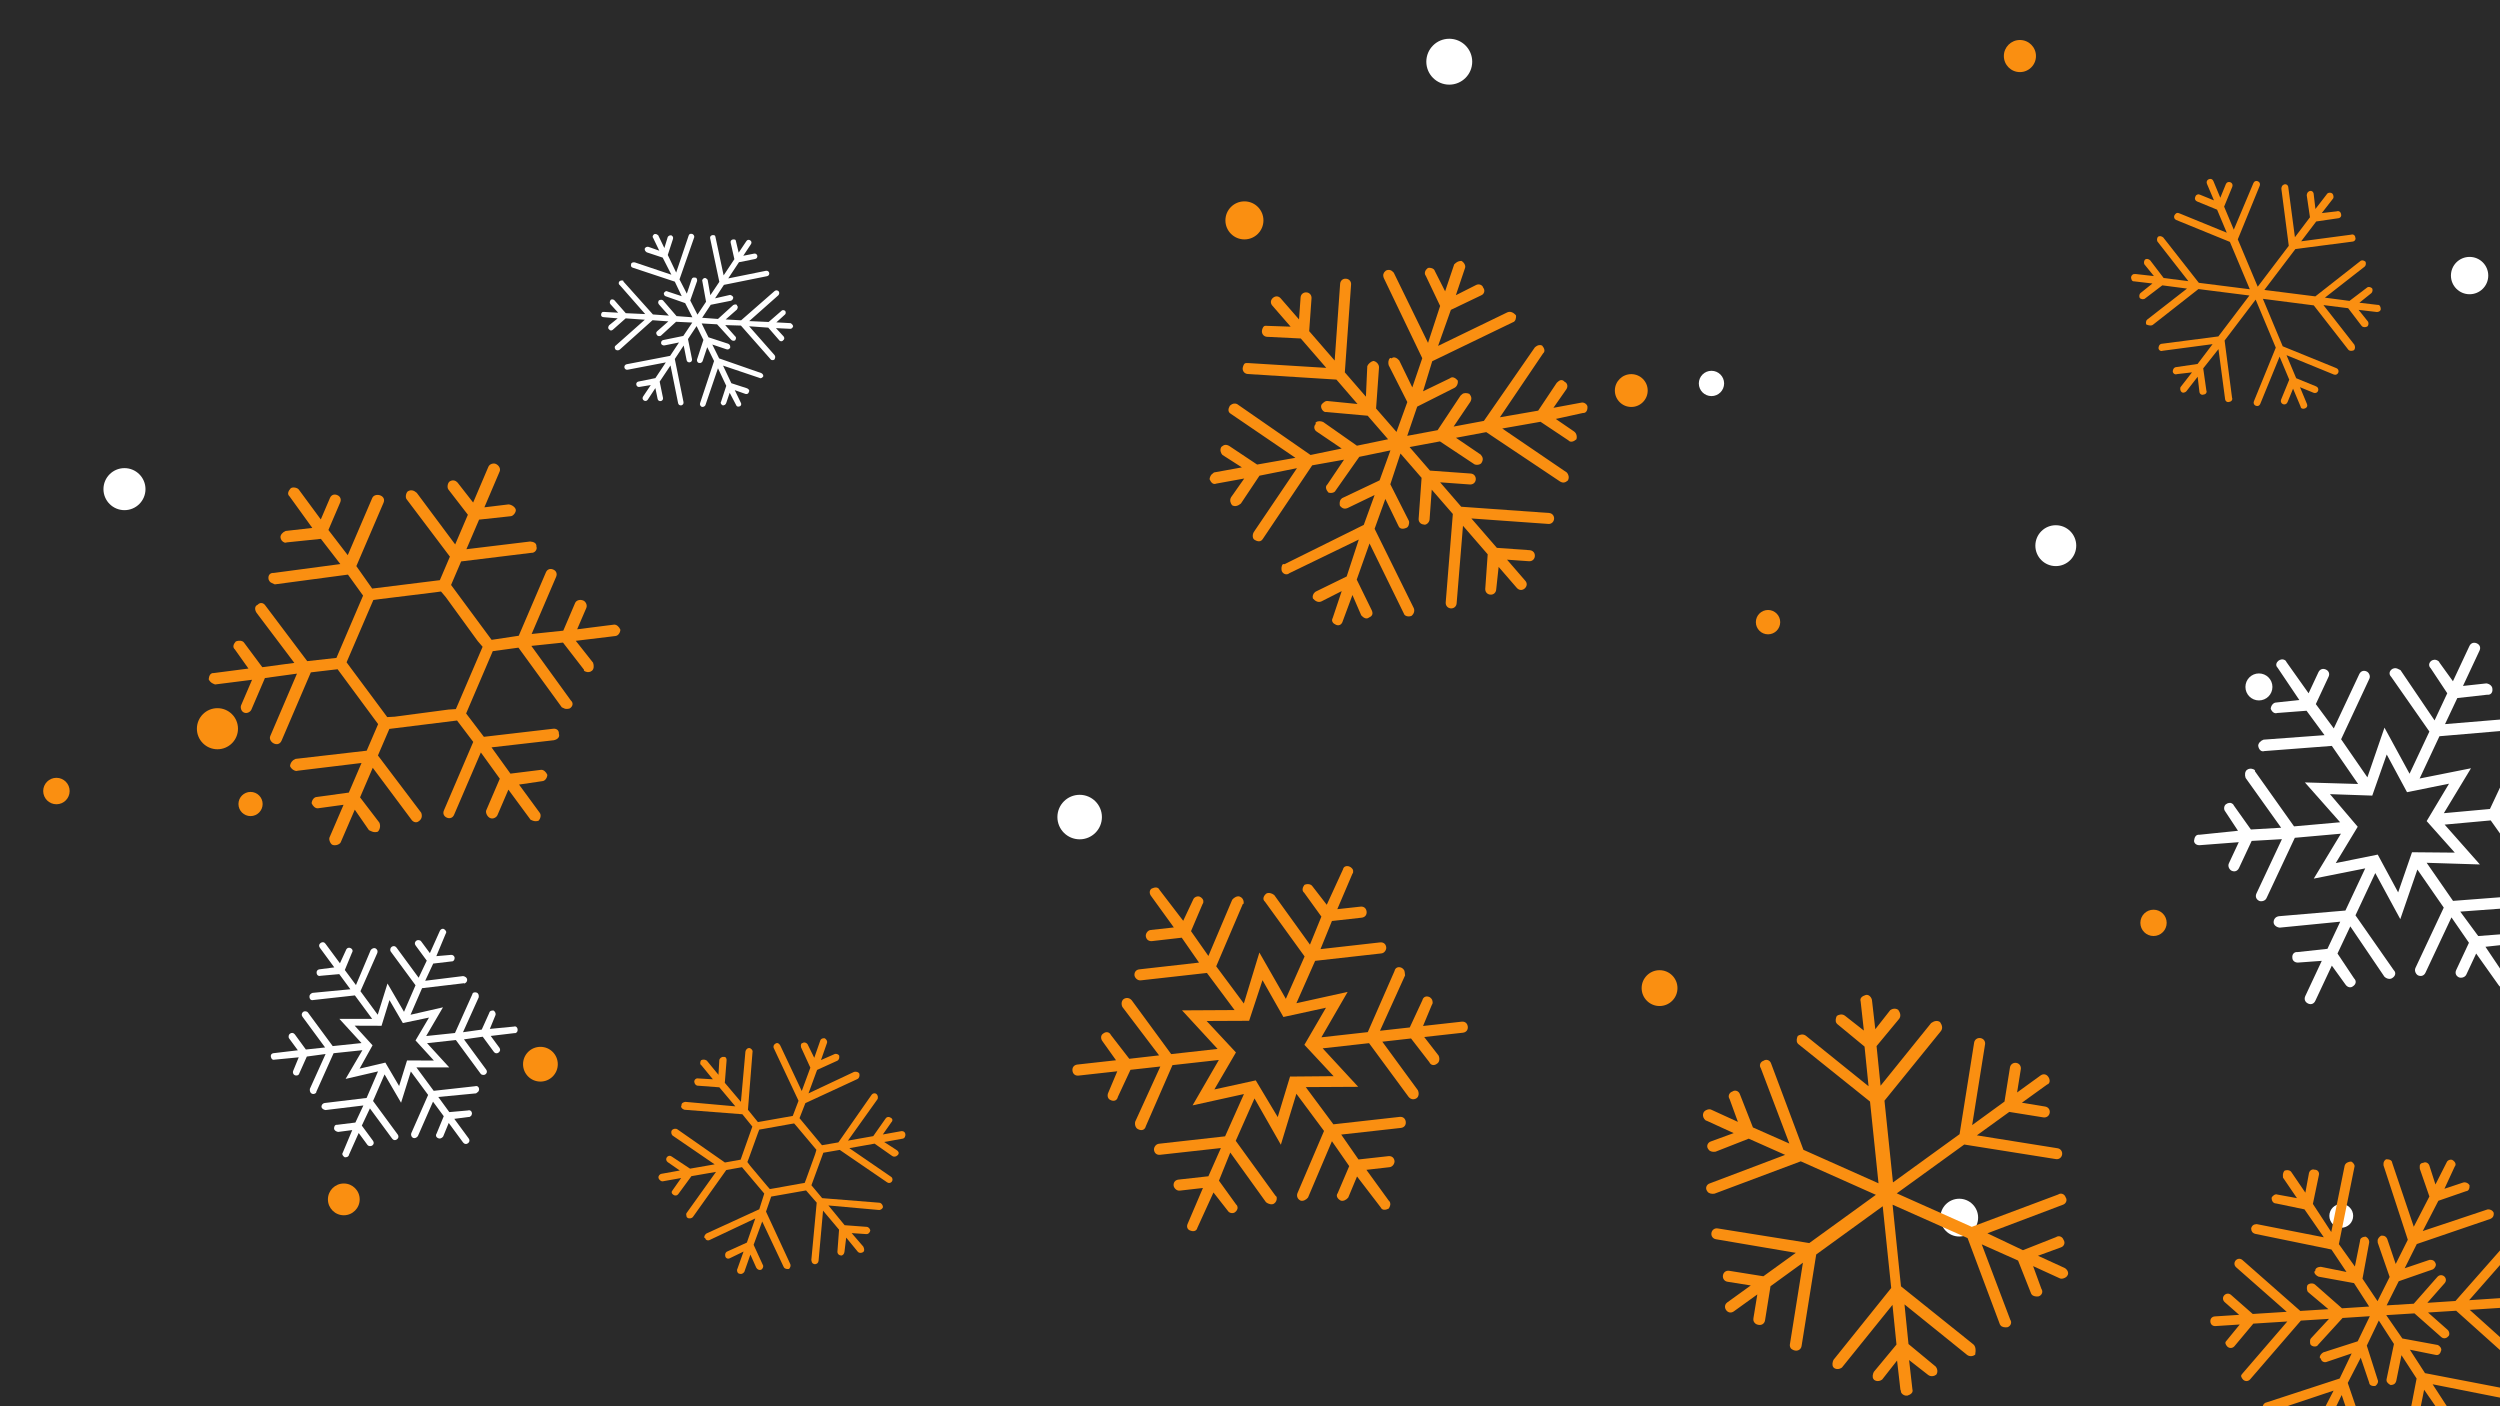 <svg xmlns="http://www.w3.org/2000/svg" version="1.1" xmlns:xlink="http://www.w3.org/1999/xlink" xmlns:svgjs="http://svgjs.dev/svgjs" width="2560" height="1440" preserveAspectRatio="none" viewBox="0 0 2560 1440"><g mask="url(&quot;#SvgjsMask1044&quot;)" fill="none"><rect width="2560" height="1440" x="0" y="0" fill="rgba(42, 42, 42, 1)"></rect><circle r="20.93" cx="2105.14" cy="558.76" filter="url(#SvgjsFilter1045)" fill="rgba(255, 255, 255, 1)"></circle><circle r="12.19" cx="2397.46" cy="1245.03" filter="url(#SvgjsFilter1045)" fill="rgba(255, 255, 255, 1)"></circle><circle r="12.38" cx="256.56" cy="823.31" filter="url(#SvgjsFilter1045)" fill="rgba(250, 143, 17, 1)"></circle><circle r="23.5" cx="1484.05" cy="63.18" filter="url(#SvgjsFilter1045)" fill="rgba(255, 255, 255, 1)"></circle><circle r="21.52" cx="127.46" cy="500.88" filter="url(#SvgjsFilter1045)" fill="rgba(255, 255, 255, 1)"></circle><circle r="13.475" cx="2205.205" cy="945.005" filter="url(#SvgjsFilter1045)" fill="rgba(250, 143, 17, 1)"></circle><circle r="17.79" cx="553.39" cy="1089.75" filter="url(#SvgjsFilter1045)" fill="rgba(250, 143, 17, 1)"></circle><circle r="18.345" cx="1699.385" cy="1011.825" filter="url(#SvgjsFilter1045)" fill="rgba(250, 143, 17, 1)"></circle><circle r="16.44" cx="2068.39" cy="57.39" filter="url(#SvgjsFilter1045)" fill="rgba(250, 143, 17, 1)"></circle><circle r="21.04" cx="222.66" cy="746.21" filter="url(#SvgjsFilter1045)" fill="rgba(250, 143, 17, 1)"></circle><circle r="16.265" cx="352.055" cy="1228.165" filter="url(#SvgjsFilter1045)" fill="rgba(250, 143, 17, 1)"></circle><circle r="19.475" cx="1274.295" cy="225.675" filter="url(#SvgjsFilter1045)" fill="rgba(250, 143, 17, 1)"></circle><circle r="12.95" cx="1752.55" cy="392.65" filter="url(#SvgjsFilter1045)" fill="rgba(255, 255, 255, 1)"></circle><circle r="13.825" cx="2313.145" cy="703.415" filter="url(#SvgjsFilter1045)" fill="rgba(255, 255, 255, 1)"></circle><circle r="22.79" cx="1105.57" cy="836.68" filter="url(#SvgjsFilter1045)" fill="rgba(255, 255, 255, 1)"></circle><circle r="19.115" cx="2528.865" cy="282.185" filter="url(#SvgjsFilter1045)" fill="rgba(255, 255, 255, 1)"></circle><circle r="16.81" cx="1670.43" cy="399.92" filter="url(#SvgjsFilter1045)" fill="rgba(250, 143, 17, 1)"></circle><circle r="13.54" cx="57.78" cy="810.02" filter="url(#SvgjsFilter1045)" fill="rgba(250, 143, 17, 1)"></circle><circle r="19.345" cx="2006.255" cy="1246.845" filter="url(#SvgjsFilter1045)" fill="rgba(255, 255, 255, 1)"></circle><circle r="12.465" cx="1810.465" cy="637.085" filter="url(#SvgjsFilter1045)" fill="rgba(250, 143, 17, 1)"></circle><path d="M552.6 832.2L531.5 803.4 555.3 799.9C557.8 799.8 560.2 797.1 560.5 793.5 559.3 790.5 556.6 788.1 554.1 788.3L522.7 792.2 503.3 765.3 567.1 758C571.1 757.2 573.5 754.5 572.3 751.5 572.6 747.9 569.9 745.6 565.9 746.3L495.5 754.5 477.3 730.6 504.6 666.8 530.9 663.2 575.3 724.3C576.3 724.8 577.4 725.2 578.4 725.7 579.5 726.1 582 726 583.5 725.4 586.9 723.1 587.2 719.6 584.5 717.2L544.1 661.4 576.5 658 598 685.8C597.5 686.8 598.6 687.3 599.6 687.7 601.7 688.6 604.3 688.5 606.2 686.8 608.2 685.2 608.4 681.6 607.3 678.6L589.6 656.2 630.1 651.3C632.7 651.1 635 648.4 635.3 644.9 634.1 641.9 631.5 639.5 628.9 639.6L591 644.4 600.4 622.5C601.7 619.3 599.5 615.9 597.4 615 594.3 613.6 590.2 614.4 588.9 617.5L576.8 645.8 544.4 649.2 569.5 590.6C570.8 587.5 569.6 584.5 566.5 583.2 563.3 581.8 560.3 583 559 586.1L531.2 651 503.4 655.2 461.9 599 472.2 574.9 544.1 566.1C547.6 566.4 550.5 562.7 549.3 559.7 549.6 556.1 546.5 554.8 542.9 554.5L477.6 562.4 490.6 532.1 523 528.6C525.5 528.5 528.4 524.7 528.2 522.2S524.3 516.8 520.8 516.5L496 519.5 511.6 482.9C513 479.8 510.7 476.3 507.6 475 505.5 474.1 501.5 474.8 500.1 478L484.5 514.6 468.5 494.1C466.8 492.2 463.7 490.8 460.3 493.1 458.3 494.7 457.6 499.3 459.2 501.3L479.1 527.1 466.1 557.5 426.8 504.7C424.1 502.3 421 501 417.5 503.2 415.6 504.9 414.8 509.5 416.5 511.4L460.7 570 450.4 594.1 381.1 602.7 364.9 579.7 392.7 514.9C394.1 511.7 392.9 508.8 389.7 507.4 386.6 506.1 382.6 506.8 381.2 509.9L356.1 568.5 336.3 542.7 348.4 514.4C349.7 511.3 348.5 508.3 345.4 507 342.2 505.6 339.2 506.8 337.9 509.9L328.5 531.9 305.8 501.1C304.1 499.2 299.5 498.4 297.6 500.1 295.2 502.8 293.8 505.9 296.5 508.3L319.8 540.6 292.5 543.7C289.5 544.9 287.1 547.6 287.2 550.1 287.4 552.7 289 554.6 291.1 555.5 291.1 555.5 292.2 556 293.7 555.4L328.6 551.8 348.5 577.6 280.2 586.7C276.6 586.4 274.2 589.1 275 593.2 275.6 594.7 276.2 596.1 278.3 597 279.3 597.5 280.4 597.9 281.4 598.4L356.3 588.4 371.8 609.9 344.5 673.7 314.6 677 272 620.4C269.8 616.9 266.2 616.6 263.8 619.3 260.8 620.5 260.5 624.1 262.7 627.5L301.4 678.8 268.6 683.2 249.7 657.8C248.1 655.9 244.5 655.6 241.5 656.8 239.1 659.5 237.8 662.6 240.5 665L254.4 684.6 219 689.2C215.4 688.9 214 692.1 213.7 695.6 214.3 697.1 216 699.1 218.1 700 218.1 700 219.1 700.4 220.2 700.9L258.1 696.1 246.9 722.2C246 724.3 246.8 728.4 249.9 729.7 253 731.1 256.5 728.8 257.4 726.7L271.3 694.3 304.1 689.8 276.8 753.6C275.4 756.8 277.7 760.2 280.8 761.5S286.9 761.7 288.3 758.5L318.3 688.5 345.7 685.3 387.2 741.5 375.5 768.7 302.6 777.1C299.6 778.3 297.3 781 297 784.5 297.6 786 299.2 788 301.3 788.9 302.3 789.3 303.4 789.8 304.9 789.2L370.2 781.3 357.2 811.6 324.3 816.1C321.8 816.2 319.4 818.9 319.1 822.5 320.3 825.5 322.9 827.9 325.5 827.7L351.8 824.1 337.4 857.6C336.5 859.7 338.3 864.2 340.4 865.1 343.6 866.4 348 864.6 348.9 862.5L363.3 829.1 377.8 850.1C378.8 850.6 379.9 851 380.9 851.5 383 852.4 385.5 852.2 387 851.6 389.4 848.9 389.7 845.3 388.5 842.4L368.7 816.5 381.7 786.2 421 838.9C423.2 842.4 426.8 842.7 428.7 841 432.2 838.8 432.5 835.2 431.3 832.2L387 773.6 398.7 746.4 468 737.8 484.6 759.7 454.6 829.8C453.2 832.9 454.4 835.9 457.6 837.3 460.7 838.6 463.7 837.4 465 834.3L492.4 770.5 511.8 797.4 497.9 829.8C497 831.9 498.8 836.4 501.9 837.7 505.1 839.1 508.5 836.8 509.4 834.7L520.6 808.6 543.3 839.4C544.4 839.8 544.4 839.8 545.4 840.3 547.5 841.2 550 841 551.5 840.4 553.9 837.7 554.2 834.1 552.6 832.2ZM404.1 733.9L396.5 734.3 392.6 729 358.8 683.5 354.9 678.2 357.6 671.9 379.6 620.7 382.3 614.4 388.8 613.5 445 606.6 451.6 605.7 456.5 611.5 489.2 656.5 494.2 662.3 491.5 668.6 469.5 719.9 466.8 726.1 459.2 726.6 404.1 733.9Z" fill="rgba(250, 143, 17, 1)"></path><path d="M647.9 274.1L691 288.4 698.1 303.3 683.6 298.5C682.1 297.5 680.7 298.6 679.8 300.1 679.6 301.3 680.4 303.2 681.7 303.4L701.6 310.4 709 324.9 692.8 323.7 678.9 307.6C678.9 307.6 678.4 307.3 678.4 307.3 677.4 306.7 675.9 307 674.7 307.6 673.8 309.1 673.6 310.3 674.8 311.8L684.9 323.2 668.6 322 638.4 288.3C638.4 288.3 638.3 287.5 638.3 287.5 637.3 286.9 635.7 287.2 634.6 287.8 633.2 289 633.2 291 634.6 291.9L660.7 321.6 640.8 320.7 629.1 307.4C629.1 307.4 629.1 307.4 628.7 307.1 627.7 306.5 626.5 306.3 625.4 307 624.4 308.4 623.9 310.1 625.1 311.5L633 320.2 618.4 319.4C616.7 319 615.8 320.4 615.6 321.6 615.1 323.4 616.2 324.8 618.3 324.8L632.5 326 623.7 333.1C622.7 334.6 622.3 336.3 623.7 337.3 624.8 338.7 626.1 338.8 627.5 337.7L640.7 326 660.3 327.4 630.3 354C629.2 354.6 629.2 356.6 630.4 358.1 631.3 358.7 633 359.2 634.5 358.1L668.2 327.9 684.4 329.1 672.9 339.2C671.5 340.3 671.8 341.9 672.9 343.3 673.6 344.4 675.6 344.4 676.7 343.8L692.3 329.5 708.9 330.3 699.7 344 679.2 348.2C677.7 348.5 676.7 349.9 677 351.5 676.9 352.8 678.8 354 680.4 353.7L695.3 350.7 686.2 364.4 641.6 373C640 373.4 639.1 374.8 639.4 376.4 639.7 377.9 641.1 378.9 642.7 378.6L681.8 371.1 671.1 387.2 653.8 390.7C652.2 391 651.2 392.4 651.6 394 651.9 395.6 653.3 396.5 654.9 396.2L666.4 394.3 658.5 406.1C657.6 407.6 657.9 409.1 659.3 410.1 660.7 411 662.3 410.7 663.3 409.3L671.1 397.4 673.4 408.5C673.7 410.1 675.1 411 676.7 410.7S679.2 408.9 678.9 407.4L675.5 390.8 686.6 374.2 694.4 412.9C694.7 414.4 696.1 415.4 697.7 415.1 699.3 414.7 700.2 413.3 699.9 411.7L691 367.6 700.1 353.8 703.1 368.8C703.4 370.4 704.8 371.3 706.4 371 708 370.7 708.9 369.3 708.6 367.7L704.5 347.2 713.3 333.9 720.3 348.1 713.7 368.3C713.5 369.6 714.3 371.5 715.6 371.6 717.3 372.1 718.4 371.5 719.4 370L724.2 355.5 731.2 369.7 716.9 412.8C716.4 414.5 717.1 415.6 718.5 416.6 720.2 417.1 721.7 416 722.3 415L735.2 377.1 743.7 395.1 738.4 411.3C737.4 412.8 738.5 414.2 740 415.1 741.2 415.3 743.1 414.5 743.6 412.8L747.2 402.2 753.8 414.8C754.2 416.4 755.9 416.8 757.8 416 758.9 415.4 759.4 413.7 758.7 412.6L752.4 399.5 763.4 403.4C765.2 403.9 766.6 402.8 766.8 401.5 767.7 400.1 767.1 399 766.1 398.4 765.6 398 765.6 398 765.2 397.7L748.9 392.4 740.4 374.4 777.8 387C779.2 387.9 780.6 386.8 781.6 385.4 781.7 384.1 781.1 383 780.1 382.4 779.7 382.1 779.7 382.1 779.7 382.1L736.4 367 729.4 352.8 744 357.7C745.7 358.2 746.8 357.5 747.7 356.1 747.9 354.8 747.6 353.3 746.6 352.6 746.2 352.3 746.2 352.3 745.7 352L725.5 345.4 718.5 331.2 734.3 332.1 748.5 347.7C749.6 349.2 751.7 349.2 752.8 348.5 753.7 347.1 754.2 345.4 752.8 344.4L742.6 332.9 758.7 333.4 789.1 367.9C789.7 369 791.8 369 792.9 368.3 793.8 366.9 794.3 365.2 793.2 363.7L767.1 334.1 786.7 335.5 797.9 348.4C799 349.9 801.1 349.8 802 348.4 803.1 347.8 803.6 346.1 802.5 344.6L794.6 336 809.1 336.7C810.3 336.9 811.8 335.8 812.2 334 812.1 333.3 811.4 332.2 810.5 331.5 810.5 331.5 810 331.2 809.5 330.9L795 330.1 803.7 322.2C804.8 321.6 804.8 319.5 804.1 318.4 803.7 318.1 803.7 318.1 803.7 318.1 802.3 317.2 800.7 317.5 800 318.5L787.1 329.7 767.2 328.8 797.2 302.2C798.1 300.8 798.3 299.5 797.2 298.1 797.2 298.1 796.7 297.8 796.7 297.8 795.7 297.2 794.5 297 793.1 298.1L758.9 328 743.1 327.1 754.6 317C755.5 315.5 756 313.8 754.6 312.9 754.9 312.4 754.4 312.1 754.4 312.1 753.5 311.4 751.9 311.8 750.8 312.4L735.2 326.6 719 325.4 727.8 312.1 748.3 308C749.9 307.7 751.1 305.8 750.8 304.2 750.2 303.1 748.7 302.1 747.5 302L732.2 305.5 741.3 291.7 785.5 282.8C787 282.5 788 281.1 787.7 279.5 787.3 277.9 785.9 277 784.3 277.3L745.7 285.1 756.7 268.5 773.3 265.2C774.9 264.9 775.8 263.4 775.5 261.9S773.7 259.3 772.2 259.7L761.1 261.9 769 250C769.9 248.6 769.6 247 768.2 246.1 766.8 245.1 765.2 245.5 764.3 246.9L756.4 258.7 753.7 247.4C753.5 246.6 753.4 245.8 752.9 245.5 752.4 245.2 751.2 245 750.4 245.2 748.8 245.5 747.8 246.9 748.2 248.5L752 265.4 741 282 732.7 243C732.5 242.2 732.4 241.4 731.9 241.1 731.4 240.8 730.2 240.6 729.4 240.8 727.8 241.1 726.8 242.5 727.2 244.1L736.6 288.6 727.4 302.3 724.7 286.9C724.6 286.1 723.6 285.5 723.1 285.1 722.7 284.8 722.2 284.5 721.4 284.7 719.8 285 718.6 286.9 719.2 288L723 309 714.2 322.2 706.8 307.7 713.8 287.8C714 286.6 713.7 285 712.7 284.4 712.3 284.1 712.3 284.1 711.9 284.5 710.5 283.6 708.6 284.4 708.2 286.1L703.3 300.7 695.8 286.1 710.9 242.9C711.1 241.6 710.4 240.5 709.5 239.9 709 239.6 709 239.6 709 239.6 707.3 239.1 705.7 239.4 705.2 241.2L692.4 279.1 683.8 261.1 689.1 244.8C689.6 243.1 689 242 688 241.4 688 241.4 687.6 241 687.6 241 685.8 240.6 684.4 241.7 683.8 242.6L680.3 254 674 240.9C673.5 240.6 673 240.3 672.6 240 672.1 239.6 670.8 239.5 670 239.7 668.6 240.8 667.7 242.2 668.8 243.6L675.1 256.7 664.1 252.8C662.3 252.3 660.9 253.4 660.3 254.3 659.8 256.1 660.9 257.5 662.3 258.4L678.6 263.8 687.5 281.3 650.1 268.7C648.3 268.3 646.4 269 646.3 270.3 645.8 272 646.1 273.6 647.9 274.1Z" fill="rgba(255, 255, 255, 1)"></path><path d="M1375.2 890.3L1358.6 926.5 1343.9 907.5C1342.5 905.4 1339 904.6 1335.7 906.1 1333.7 908.7 1332.9 912.2 1335.5 914.2L1353.1 938.6 1341.4 967.3 1304.8 916.5C1302.3 914.5 1298.8 913.7 1296.6 915.1 1293.5 917.7 1292.7 921.2 1295.3 923.3L1335.9 979.4 1316.7 1022.8 1289.6 975.4 1273.7 1027.6 1245.4 989.5 1272.6 925.8C1273.8 925.7 1273.6 924.5 1273.5 923.4 1273.3 921.1 1271.9 919 1269.5 918.1 1267.1 917.2 1263.8 918.8 1261.8 921.3L1237.4 978.9 1219.6 953.5 1231.4 925.8C1232.4 924.5 1232.3 923.4 1232.2 922.3 1232.1 921.2 1230.7 919 1228.3 918.1 1225.9 917.3 1222.6 918.8 1221.8 921.2L1211.6 942.9 1187.4 911.3C1185.9 908 1182.5 908.4 1179.3 909.9 1177.1 911.3 1176.4 914.8 1179 917.9L1202 949.7 1178.3 952.3C1174.9 952.7 1173 956.4 1173.3 958.6 1173.7 962 1176.2 964 1179.6 963.7L1210.1 960.2 1227.8 985.7 1166.8 992.6C1163.4 992.9 1161.4 995.4 1161.7 998.8 1162 1001.1 1164.6 1004.2 1168 1003.9L1235.9 996.3 1264.2 1034.3 1210.4 1034.6 1246.8 1074.1 1199.3 1079.4 1158.9 1024.3C1156.2 1021.2 1152.8 1021.6 1150.7 1023 1148.6 1024.4 1147.8 1027.9 1149.3 1031.1L1186.9 1080.7 1156.4 1084.2 1137.6 1059.9C1136.1 1056.7 1132.6 1055.9 1129.5 1058.5 1127.3 1059.9 1126.6 1063.4 1129.2 1066.6L1142.8 1085.7 1103.2 1090.1C1099.8 1090.5 1097.8 1093 1098.2 1096.4S1101.1 1101.8 1104.5 1101.4L1144.1 1097 1135 1118.6C1133.2 1122.2 1134.7 1125.5 1137.1 1126.4 1140.7 1128.3 1144 1126.8 1144.7 1123.2L1157.6 1095.5 1188.2 1092.1 1162.4 1148.7C1161.7 1152.3 1163.2 1155.5 1165.6 1156.4 1169.2 1158.3 1172.5 1156.8 1173.3 1153.3L1200.6 1090.7 1248.1 1085.4 1221.2 1131.9 1273.8 1120.3 1254.5 1163.6 1186.7 1171.2C1183.3 1171.6 1181.4 1175.2 1181.7 1177.5 1182.1 1180.9 1184.6 1182.9 1188 1182.5L1250.2 1175.6 1237.4 1204.5 1206.8 1207.9C1203.4 1208.3 1201.4 1210.8 1201.8 1214.2 1202.1 1216.4 1204.7 1219.6 1208.1 1219.2L1231.8 1216.5 1216.4 1252.6C1214.5 1256.3 1216 1259.5 1219.5 1260.3 1221.9 1261.2 1225.3 1260.8 1226.1 1257.3L1242.6 1221.1 1257.4 1240C1258.7 1242.2 1262.3 1242.9 1264.4 1241.5 1266.5 1240.2 1267.4 1237.8 1267.3 1236.6 1267.2 1235.5 1267 1234.4 1265.8 1233.4L1248.2 1209 1259.8 1180.2 1296.4 1231.1C1298.9 1233.1 1302.5 1233.9 1304.6 1232.5 1306.7 1231.1 1307.6 1228.7 1307.4 1226.4 1307.2 1225.3 1307.2 1225.3 1306 1224.3L1265.4 1168.2 1284.6 1124.8 1311.6 1172.2 1327.5 1120 1355.8 1158.1 1328.6 1221.8C1327.7 1224.2 1328.1 1227.6 1331.7 1229.4 1334.1 1230.3 1337.4 1228.8 1339.4 1226.3L1363.9 1168.6 1381.6 1194.1 1369.8 1221.8C1367.8 1224.3 1369.3 1227.5 1372.9 1229.4 1375.3 1230.3 1378.6 1228.8 1380.6 1226.3L1389.6 1204.7 1413.8 1236.3C1415.3 1239.6 1418.7 1239.2 1421.9 1237.7 1423 1236.4 1423.8 1234 1423.7 1232.9 1423.6 1231.8 1423.5 1230.6 1422.2 1229.6L1399.2 1197.9 1422.9 1195.2C1426.3 1194.8 1428.2 1191.2 1428 1188.9L1428 1188.9C1427.6 1185.5 1425.1 1183.5 1421.7 1183.9L1391.1 1187.3 1373.4 1161.8 1434.5 1155C1437.9 1154.6 1439.9 1152.1 1439.5 1148.7S1436.6 1143.3 1433.2 1143.7L1365.4 1151.3 1337.1 1113.2 1390.8 1112.9 1354.4 1073.5 1401.9 1068.2 1442.4 1123.2C1445 1126.4 1448.4 1126 1450.5 1124.6 1452.7 1123.2 1453.4 1119.7 1451.9 1116.4L1415.5 1066.7 1444.9 1063.4 1463.6 1087.6C1465.1 1090.9 1468.6 1091.7 1471.8 1089 1473.9 1087.6 1474.6 1084.1 1473.1 1080.9L1458.4 1061.9 1498 1057.5C1501.4 1057.1 1503.4 1054.6 1503 1051.2S1500.1 1045.8 1496.7 1046.2L1457.2 1050.6 1466.2 1029C1467.2 1027.7 1467.1 1026.6 1466.9 1025.4 1466.7 1023.2 1465.4 1022.2 1464.2 1021.2 1460.5 1019.3 1457.3 1020.8 1456.5 1024.3L1443.6 1052.1 1413.1 1055.5 1438.8 998.8C1438.7 997.7 1438.5 996.6 1438.4 995.4 1438.2 993.2 1436.9 992.2 1435.6 991.2 1432 989.3 1428.7 990.8 1428 994.3L1400.6 1056.9 1353.1 1062.2 1380 1015.7 1327.5 1027.3 1346.7 983.9 1414.5 976.3C1417.9 976 1419.8 972.3 1419.5 970.1 1419.2 966.7 1416.7 964.7 1413.3 965L1352.2 971.9 1363.9 943.1 1394.4 939.7C1397.8 939.3 1399.8 936.8 1399.4 933.4S1396.5 928 1393.1 928.4L1369.4 931 1384.8 894.9C1385.8 893.7 1385.7 892.6 1385.6 891.4 1385.5 890.3 1384.1 888.2 1381.7 887.3 1379.3 886.4 1375.9 886.8 1375.2 890.3ZM1357.8 1031.9L1335.7 1069.9 1365.6 1102 1321 1102.4 1308.4 1143.9 1285.9 1106.3 1243.5 1115.6 1265.6 1077.7 1235.6 1045.5 1279.1 1045.3 1292.8 1003.7 1314.2 1041.4 1357.8 1031.9Z" fill="rgba(250, 143, 17, 1)"></path><path d="M2332.3 683.8L2354.5 716.8 2330.6 719.4C2328.1 719.5 2325.6 722.1 2325.2 725.7 2326.3 728.7 2328.9 731.2 2331.9 730.1L2361.9 727.8 2380.3 752.8 2317.9 757.4C2314.8 758.5 2312.4 761.1 2312.4 763.7 2313 767.7 2315.6 770.2 2318.7 769.1L2387.8 763.8 2414.7 802.8 2360.2 801.2 2396.3 842 2349.1 846.2 2309 789.7C2309.5 788.7 2308.5 788.2 2307.4 787.7 2305.4 786.8 2302.8 786.8 2300.8 788.4 2298.8 790 2298.4 793.5 2299.5 796.6L2335.9 847.6 2304.9 849.4 2287.5 824.9C2286.9 823.4 2285.9 822.9 2284.9 822.4 2283.9 821.9 2281.3 822 2279.3 823.6 2277.3 825.1 2276.9 828.7 2278.5 830.7L2291.7 850.7 2252.1 854.8C2248.5 854.4 2247.1 857.4 2246.7 861 2246.7 863.6 2249.3 866 2253.4 865.4L2292.5 862.4 2282.4 884C2280.9 887.1 2283 890.6 2285.1 891.6 2288.2 893.1 2291.2 892 2292.7 888.9L2305.7 861.1 2336.7 859.3 2310.6 914.9C2309.2 918 2310.3 921 2313.4 922.5 2315.4 923.4 2319.5 922.8 2320.9 919.7L2349.9 857.9 2397.1 853.7 2369.3 899.7 2422 889.2 2401.7 932.4 2333.6 938.2C2329.6 938.8 2328.1 941.9 2328.2 944.5 2328.2 947 2330.8 949.5 2334.4 949.9L2396.4 943.8 2383.3 971.6 2352.9 974.9C2349.3 974.5 2346.8 977.1 2347.4 981.1 2347.5 983.7 2350.1 986.2 2354.2 985.6L2377.5 983.9 2360.6 1020C2359.2 1023.1 2360.3 1026.1 2363.4 1027.6S2369.5 1027.9 2370.9 1024.8L2387.8 988.8 2401.5 1007.8C2403.7 1011.3 2407.2 1011.7 2409.2 1010.1 2412.7 1008 2413.2 1004.4 2410.6 1001.9L2393.6 976.4 2406.7 948.6 2441.6 1000.1C2444.2 1002.6 2447.7 1003 2449.7 1001.5 2453.2 999.3 2453.7 995.8 2451.1 993.3L2412 937.3 2432.3 894 2457.9 941.2 2475.4 890.4 2502.4 929.4 2473.4 991.2C2472 994.3 2474.1 997.8 2476.1 998.8 2479.2 1000.2 2482.3 999.1 2483.7 996L2510.3 939.4 2528.2 965.4 2515.2 993.2C2513.7 996.3 2514.8 999.3 2517.9 1000.8 2520 1001.7 2524 1001.1 2525.5 998L2535.6 976.4 2558.3 1008.4C2560.5 1011.9 2564 1012.3 2566.5 1009.7 2568.5 1008.1 2569.9 1005.1 2567.3 1002.6L2545.1 969.5 2569 966.9C2571.5 966.8 2574 964.2 2573.9 961.7 2573.9 959.1 2572.3 957.1 2571.3 956.7 2570.2 956.2 2569.2 955.7 2567.7 956.2L2537.7 958.5 2519.3 933.5 2581.8 928.9C2584.8 927.8 2587.3 925.2 2587.2 922.7 2587.1 920.1 2585.6 918.1 2583.5 917.2 2582.5 916.7 2582.5 916.7 2581 917.2L2511.9 922.5 2484.9 883.5 2539.4 885.2 2503.3 844.4 2550.5 840.1 2590.6 896.6C2592.2 898.6 2595.3 900.1 2598.8 897.9 2600.8 896.4 2601.2 892.8 2600.1 889.8L2563.7 838.8 2594.7 837 2612.1 861.5C2613.2 864.5 2616.8 864.9 2620.3 862.8 2622.3 861.2 2622.7 857.6 2621.6 854.6L2607.9 835.6 2647.5 831.6C2651.1 832 2652.5 828.9 2653 825.3 2652.4 823.8 2650.8 821.8 2649.8 821.3 2648.8 820.8 2647.7 820.4 2646.2 820.9L2607.1 823.9 2617.3 802.3C2618.7 799.2 2616.6 795.7 2614.5 794.7L2614.5 794.7C2611.4 793.3 2608.4 794.4 2607 797.5L2593.9 825.3 2562.9 827.1 2589 771.5C2590.4 768.4 2589.4 765.3 2586.3 763.9S2580.1 763.5 2578.7 766.6L2549.7 828.4 2502.5 832.7 2530.3 786.7 2477.7 797.2 2498 753.9 2566 748.1C2570.1 747.5 2571.5 744.4 2571.5 741.9 2571.4 739.3 2568.8 736.8 2565.2 736.4L2503.7 741.5 2516.3 714.8 2546.8 711.4C2550.3 711.9 2552.8 709.3 2552.2 705.2 2552.1 702.7 2549.5 700.2 2546 699.8L2522.1 702.4 2539 666.3C2540.5 663.2 2539.4 660.2 2536.3 658.8S2530.2 658.4 2528.7 661.5L2511.8 697.6 2498.1 678.6C2497.5 677.1 2496.5 676.6 2495.5 676.1 2493.4 675.1 2491.9 675.7 2490.4 676.2 2486.9 678.3 2486.5 681.9 2489.1 684.4L2506 709.9 2493 737.7 2458.1 686.2C2457 685.7 2456 685.2 2455 684.7 2452.9 683.8 2451.4 684.3 2449.9 684.9 2446.4 687 2446 690.6 2448.6 693.1L2487.7 749.1 2467.4 792.3 2441.7 745.1 2424.2 796 2397.3 757 2426.2 695.1C2427.7 692.1 2425.6 688.5 2423.5 687.6 2420.4 686.1 2417.4 687.2 2415.9 690.3L2389.8 745.9 2371.4 721 2384.4 693.1C2385.9 690.1 2384.8 687 2381.7 685.6S2375.6 685.2 2374.1 688.3L2364 709.9 2341.3 677.9C2340.8 676.4 2339.7 675.9 2338.7 675.5 2337.7 675 2335.1 675 2333.1 676.6 2331.1 678.2 2329.7 681.3 2332.3 683.8ZM2444 772.6L2464.8 811.2 2507.8 802.5 2484.9 840.8 2513.7 873.1 2469.9 872.7 2455.7 913.8 2434.8 875.1 2391.8 883.8 2414.3 846.6 2385.9 813.2 2429.2 814.7 2444 772.6Z" fill="rgba(255, 255, 255, 1)"></path><path d="M2020.3 1376.3L1946.6 1317.2 1938 1233.6 2014.8 1267.8 2047.9 1356.2C2047.9 1356.2 2048.6 1357.2 2048.6 1357.2 2049.9 1359 2053.1 1359.5 2055.6 1359.1 2059 1358 2060.5 1354.2 2058.5 1351.4L2029.3 1274.2 2066.5 1290.8 2079.9 1324.7C2079.9 1324.7 2080.5 1325.6 2080.5 1325.6 2081.9 1327.4 2085 1327.9 2087.5 1327.5 2091 1326.4 2092.4 1322.6 2090.4 1319.8L2081.9 1296.5 2109.2 1309C2111.5 1310.2 2115.9 1308.4 2117 1306.2 2119.1 1303.2 2116.5 1299.6 2114.2 1298.4L2086.9 1285.9 2110.2 1277.4C2113.7 1276.3 2115.1 1272.5 2113.1 1269.7 2112 1266.3 2108.2 1264.8 2105.4 1266.8L2071.5 1280.2 2035.1 1262.9 2112.3 1233.7C2115.7 1232.6 2117.2 1228.8 2115.2 1226 2114.1 1222.6 2110.3 1221.2 2107.5 1223.2L2019.1 1256.3 1942.3 1222 2011.4 1172 2105.1 1186.9C2108.3 1187.5 2111.1 1185.4 2111.6 1182.3 2112.1 1179.1 2110.1 1176.3 2106.9 1175.8L2024.3 1162.6 2057.5 1138.6 2092.4 1144.2C2095.6 1144.7 2098.4 1142.7 2098.9 1139.5 2099.4 1136.3 2097.4 1133.6 2094.2 1133.1L2070.4 1129.2 2096.2 1110.6C2099.6 1109.5 2099.4 1105.4 2097.4 1102.6 2095.4 1099.8 2092.2 1099.3 2089.5 1101.3L2065.5 1118.7 2069.3 1094.9C2069.8 1091.7 2067.8 1088.9 2064.7 1088.4S2058.7 1089.9 2058.2 1093.1L2052.6 1128 2019.5 1152.1 2032.7 1069.4C2033.2 1066.3 2031.2 1063.5 2028 1063 2024.8 1062.5 2022 1064.5 2021.5 1067.7L2006.6 1161.4 1938.4 1210.8 1929.7 1127.1 1987.6 1055.7C1989.7 1052.8 1988.6 1049.4 1986.6 1046.6 1983.7 1044.5 1980.3 1045.6 1977.5 1047.6L1925.7 1111.8 1921.6 1071.2 1944.8 1043.2C1946.9 1040.3 1945.8 1036.8 1943.8 1034.1 1940.9 1032 1937.4 1033 1935.6 1034.4L1920.3 1053.9 1916.9 1024.1C1916.5 1021.5 1913.8 1017.9 1910.4 1018.9 1906.9 1020 1904.2 1022 1905.3 1025.5L1908.6 1055.3 1889.1 1040C1886.2 1037.9 1882.7 1039 1880.9 1040.3 1879.7 1042.6 1879.2 1045.7 1880.5 1047.6 1880.5 1047.6 1881.2 1048.5 1881.2 1048.5L1909.3 1071.7 1913.4 1112.3 1849.1 1060.5C1846.2 1058.4 1842.8 1059.5 1840.9 1060.8 1839.8 1063.1 1839.3 1066.2 1840.6 1068.1 1840.6 1068.1 1841.3 1069 1841.3 1069L1914.9 1128 1923.6 1211.7 1846.7 1177.4 1813.6 1089C1812.5 1085.6 1808.7 1084.2 1805.9 1086.2 1802.5 1087.2 1801.1 1091.1 1803.1 1093.9L1832.3 1171 1795 1154.5 1781.7 1120.6C1780.6 1117.2 1776.8 1115.7 1774 1117.7 1770.6 1118.8 1769.1 1122.7 1771.1 1125.4L1779.6 1148.8 1752.3 1136.3C1750 1135.1 1745.7 1136.8 1744.5 1139.1 1743.3 1141.3 1743.8 1143.9 1745.1 1145.7 1745.8 1146.6 1746.4 1147.5 1748 1147.8L1775.3 1160.3 1752 1168.8C1748.6 1169.9 1747.1 1173.7 1749.1 1176.5 1749.1 1176.5 1749.8 1177.4 1749.8 1177.4 1751.1 1179.3 1754.3 1179.8 1756.8 1179.3L1790.7 1166 1828 1182.6 1750.8 1211.8C1747.4 1212.9 1746 1216.7 1748 1219.5 1748 1219.5 1748.6 1220.4 1748.6 1220.4 1750 1222.2 1753.1 1222.8 1755.7 1222.3L1844 1189.2 1920.9 1223.5 1852.7 1272.9 1758.9 1257.9C1755.8 1257.4 1753 1259.4 1752.5 1262.6 1752 1265.7 1754 1268.5 1757.2 1269L1838.9 1282.9 1805.7 1306.9 1770.7 1301.3C1767.5 1300.8 1764.8 1302.8 1764.3 1306S1765.8 1312 1768.9 1312.5L1792.8 1316.3 1768.8 1333.6C1766.1 1335.6 1765.6 1338.8 1767.6 1341.6 1769.6 1344.3 1772.7 1344.8 1775.5 1342.8L1799.5 1325.5 1795.6 1349.3C1795.4 1350.9 1795.1 1352.5 1796.5 1354.3S1799.4 1356.4 1801 1356.7C1804.2 1357.2 1806.9 1355.2 1807.4 1352L1813 1317.1 1846.2 1293 1833 1375.7C1832.7 1377.2 1832.5 1378.8 1833.8 1380.7 1834.5 1381.6 1836.7 1382.8 1838.3 1383 1841.5 1383.5 1844.3 1381.5 1844.8 1378.4L1859.8 1284.6 1927.9 1235.2 1936.6 1318.9 1877.5 1392.5C1876.4 1394.8 1875.9 1398 1877.2 1399.8 1877.2 1399.8 1877.9 1400.7 1877.9 1400.7 1880.8 1402.8 1884.2 1401.8 1886.1 1400.4L1937.9 1336.2 1942 1376.8 1918.8 1404.8C1917.6 1407.1 1917.1 1410.3 1918.4 1412.1 1918.4 1412.1 1919.1 1413 1919.1 1413 1922 1415.1 1925.4 1414.1 1927.3 1412.7L1942.6 1393.2 1946 1423C1946.7 1424 1946.4 1425.6 1947.1 1426.5 1948.4 1428.3 1950.7 1429.5 1953.2 1429.1 1956.6 1428 1959.4 1426 1958.3 1422.6L1954.9 1392.7 1974.5 1408C1977.4 1410.1 1980.8 1409.1 1982.7 1407.7 1984.8 1404.8 1983.7 1401.4 1982.3 1399.5L1954.3 1376.3 1950.2 1335.7 2014.4 1387.5C2017.3 1389.6 2020.8 1388.6 2022.6 1387.2 2023.4 1382.4 2023.2 1378.4 2020.3 1376.3Z" fill="rgba(250, 143, 17, 1)"></path><path d="M809.1 1294.1L784.4 1240.7 789.7 1225.3 825.4 1219 836.3 1231.5 830.8 1290.2C830.9 1290.9 830.9 1290.9 831.1 1291.6 831.3 1293 832.2 1294.3 834.5 1294.6 836.6 1294.3 837.9 1293.3 838.2 1291.1L842.8 1239.7 859.2 1259.2 857.5 1281.9C857.5 1281.9 857.6 1282.6 857.6 1282.6 857.9 1284 858.8 1285.3 861 1285.6 862.6 1286 864.4 1284.3 864.7 1282.1L866.5 1267.3 878.4 1281.8C879.4 1283.1 881.6 1283.4 883.6 1282.3S885 1278.4 884 1276.5L872.1 1262.7 886.8 1263.7C889 1264 890.8 1262.2 891.2 1260 890.9 1258.6 889.8 1256.6 887.6 1256.3L864.9 1254.6 848.3 1234.4 899.7 1239C901.9 1239.3 903.8 1237.6 904.2 1236 903.9 1233.9 902.8 1232 900.6 1231.6L841.9 1226.9 830.9 1213.7 843.1 1180.4 859.9 1177.5 908.4 1210.7C910.1 1211.9 912.2 1211.5 913.3 1209.9S914.1 1206.1 912.4 1205L869.7 1175.7 895.6 1171.1 913.7 1183.8C915.4 1184.9 917.5 1184.6 919.3 1182.8S920.1 1179 918.5 1177.9L905.4 1169.4 924.3 1166C926.4 1165.7 927.4 1163.3 927.1 1161.2 926.7 1159.1 925 1158 922.9 1158.3L904 1161.7 912.7 1149.3C914.5 1147.5 914.1 1145.4 911.8 1144.4 910.1 1143.3 908 1143.6 906.9 1145.3L894.2 1163.4 868.3 1168 898.4 1125.8C899.5 1124.2 899 1121.4 897.4 1120.2S893.6 1119.5 892.5 1121.1L858.5 1169.8 841.7 1172.7 818.7 1145 824.7 1129.6 878.1 1104.9C880 1103.8 880.4 1101.6 880 1099.5 878.9 1097.5 876.7 1097.2 874.6 1097.6L827.9 1119.6 836.7 1095.6 857.4 1086.2C859.4 1085.1 859.7 1082.9 859.3 1080.8 858.4 1079.5 856 1078.5 854.1 1079.6L840.7 1085.5 846.9 1067.8C847.4 1066.3 846.3 1064.3 844.6 1063.2 842.4 1062.8 840.4 1063.9 840 1065.4L833.8 1083.2 826.9 1069.2C826 1067.9 823.6 1066.9 822.4 1067.8 820.3 1068.2 819.8 1069.7 820.2 1071.8 820.2 1071.8 820.3 1072.5 820.3 1072.5L829.8 1093.3 821 1117.2 799 1070.6C797.9 1068.6 796.3 1067.4 794.3 1068.5 792.3 1069.6 791.9 1071.1 792.1 1072.5 792.3 1073.2 792.3 1073.2 792.3 1073.2L817.7 1127.2 811.8 1142.7 776.1 1149 765.9 1136.4 770.6 1077C771 1075.5 769.2 1073.7 767.7 1073.2 765.5 1072.9 763.6 1074.7 763.3 1076.9L758.7 1128.3 742.2 1108.8 744 1086.1C744.3 1083.9 743.2 1081.9 741.1 1082.3 738.9 1081.9 737.1 1083.7 736.6 1085.2L735.7 1100.6 723.8 1086.1C722.1 1084.9 719.9 1084.6 717.9 1085.7 717.3 1086.5 716.9 1088 717.1 1089.4 717.3 1090.1 717.3 1090.1 718.1 1090.7L730 1105.2 714.7 1104.3C712.5 1104 711.3 1105.6 710.9 1107.1 711 1107.8 711 1107.8 711.1 1108.5 711.4 1109.9 712.3 1111.2 713.9 1111.7L736.6 1113.4 753 1132.9 701.7 1128.3C699.6 1128.7 697.6 1129.7 697.9 1131.8 697.4 1132.7 697.4 1132.7 697.5 1133.4 697.7 1134.8 699.4 1135.9 700.9 1136.4L760.2 1141 770.4 1153.6 758.4 1187.5 742.3 1190.4 693.6 1156.4C692 1155.3 689.2 1155.8 688 1157.4S687.4 1161.9 689 1163L731.8 1192.3 706.6 1196.7 687.7 1184.2C686.1 1183 684 1183.4 682.8 1185.1 681.7 1186.7 682.1 1188.8 683.7 1190L696.1 1198.6 677.2 1202C675.8 1202.2 673.9 1204 674.3 1206.1 674.7 1208.2 677.1 1209.9 678.5 1209.7L697.5 1206.3 688.8 1218.7C688.2 1219.5 687.7 1220.3 687.8 1221 688 1222.4 688.9 1223 689.7 1223.6 691.3 1224.7 693.4 1224.4 694.6 1222.7L708 1204.4 733.2 1200 703.1 1242.1C702.5 1243 702.6 1243.7 702.9 1245.1 703 1245.8 703.1 1246.5 704 1247 705.6 1248.2 708.4 1247.7 709.6 1246.1L743.7 1198.1 759.8 1195.2 782.6 1222.2 777.5 1238.3 723.4 1263.1C722.1 1264 721 1265.7 721.2 1267.1 721.4 1267.8 721.4 1267.8 722.1 1267.7 722.4 1269.8 724.8 1270.8 726.8 1269.7L773.4 1247.7 764.8 1272.4 744.1 1281.8C742.8 1282.8 742.4 1284.3 742.6 1285.7 742.6 1285.7 742.7 1286.4 742.7 1286.4 743.1 1288.5 745.4 1289.5 747.4 1288.4L761.4 1281.6 755.1 1299.3C754.6 1300.2 754.7 1300.9 754.8 1301.6 755.1 1303 756 1304.2 756.7 1304.1 759.1 1305.2 761 1304.1 762.2 1302.4L768.4 1284.7 774.4 1298.1C775.5 1300.1 777.8 1301.1 779.8 1300 781.1 1299.1 782.1 1296.7 781.2 1295.4L771.7 1274.7 780.5 1250.8 802.5 1297.4C803.5 1299.4 805.8 1299.7 807.9 1299.4 809.1 1298.4 810.2 1296.1 809.1 1294.1ZM819.8 1212L792.5 1216.9 788.3 1217.6 785.6 1214.5 768.2 1193.8 765.3 1189.9 766.8 1186.1 776 1160.6 777.5 1156.7 781.7 1156 809 1151.1 813.2 1150.4 815.9 1153.5 833.3 1174.2 836 1177.4 834.7 1181.9 825.5 1207.4 824 1211.3 819.8 1212Z" fill="rgba(250, 143, 17, 1)"></path><path d="M1293.1 551.9L1343.7 476.5 1376.3 470.7 1359.2 496.1C1356.6 498.4 1358 501.7 1360.2 504.3 1362.6 505.3 1366.6 504.7 1367.6 502.4L1391.9 467.8 1423.8 461.2 1412.7 491.9 1374.3 510.1C1374.3 510.1 1373.5 510.9 1373.5 510.9 1371.7 512.4 1371.5 515.6 1372.1 518 1374.4 520.6 1376.7 521.6 1380 520.2L1407.6 506.9 1396.5 537.5 1315.4 577.7C1315.4 577.7 1313.8 577.6 1313.8 577.6 1312.1 579.1 1311.9 582.3 1312.5 584.7 1313.9 588.1 1317.8 589.2 1320.4 586.9L1391.4 552.5 1379 590.3 1347.3 605.8C1347.3 605.8 1347.3 605.8 1346.4 606.5 1344.7 608 1343.7 610.4 1344.4 612.8 1346.6 615.4 1349.7 617.3 1353 615.9L1373.9 605.3 1364.7 632.8C1362.9 635.9 1365.1 638.5 1367.5 639.5 1370.6 641.3 1373.9 640 1375 636L1384.9 609.3 1393.9 630.1C1396.2 632.7 1399.3 634.5 1401.9 632.3 1405.2 630.9 1406.2 628.6 1404.8 625.2L1389.3 593.5 1402.4 556.5 1437.6 628.4C1438.3 630.9 1442.2 632 1445.5 630.6 1447.3 629.1 1449.1 626 1447.7 622.7L1407.6 541.5 1418.6 510.9 1432 538.5C1433.3 541.8 1436.6 542 1439.9 540.6 1442.3 540 1443.4 536.1 1442.8 533.6L1423.7 495.9 1434.1 464.4 1455.7 489.3 1452.7 531.1C1452.4 534.3 1454.7 536.9 1457.9 537.1 1460.2 538.1 1463.7 535.1 1463.9 531.9L1466.1 501.4 1487.7 526.3 1480.4 616.9C1480.2 620.2 1482.4 622.7 1485.6 623 1488.8 623.2 1491.4 621 1491.6 617.7L1498.1 538.4 1523.4 567.6 1520.9 602.9C1520.7 606.1 1522.9 608.7 1526.1 608.9 1529.3 609.2 1531.9 606.9 1532.1 603.7L1534.6 580.5 1553.2 602C1555.5 604.6 1558.7 604.8 1561.3 602.6 1563.8 600.3 1564.1 597.1 1561.8 594.6L1543.2 573.1 1565.7 574.7C1568.9 574.9 1571.5 572.7 1571.7 569.4S1569.7 563.7 1566.5 563.4L1532.8 561 1506.7 530.9 1585.4 536.5C1588.6 536.8 1591.1 534.5 1591.4 531.3 1591.6 528.1 1589.4 525.5 1586.2 525.3L1496.3 518.9 1474.7 493.9 1505.2 496.1C1508.4 496.3 1511 494.1 1511.2 490.9 1511.4 487.7 1509.2 485.1 1506 484.9L1464.3 481.9 1443.4 457.8 1474.5 452 1509.9 475.5C1512.2 476.5 1516.3 475.9 1517.3 473.6 1519.1 470.5 1518.5 468 1516.2 465.5L1490.9 448.3 1521.9 442.5 1597.4 493C1600.4 494.9 1602.9 494.3 1605.5 492 1607.3 488.9 1606 485.6 1604.5 483.9L1538.3 438.8 1577.5 431.9 1606 450.9C1608.3 453.5 1611.6 452.1 1614.2 449.9 1615.1 447.5 1614.6 443.5 1611.5 441.6L1593.1 429 1620.9 422.9C1624.1 423.2 1626 420.1 1625.5 416 1624.8 413.5 1621.7 411.7 1619.3 412.3L1590.7 417.6 1604.1 398.4C1606 395.3 1604.6 391.9 1602.2 391 1600 388.4 1597.5 389 1595.8 390.5 1595 391.2 1595 391.2 1594.1 392L1575.1 420.5 1535.9 427.3 1580.1 361.9C1582.7 359.7 1581.3 356.4 1579.1 353.8 1576.8 352.8 1574.3 353.5 1572.6 355 1571.7 355.7 1571.7 355.7 1571.7 355.7L1519.5 431 1488.5 436.8 1505.6 411.5C1507.4 408.4 1506.8 405.9 1504.6 403.3 1502.2 402.3 1499 402.1 1497.3 403.6 1496.4 404.3 1496.4 404.3 1495.6 405.1L1472.1 440.5 1441 446.3 1451.2 416.4 1488.9 397.4C1492.2 396 1493.3 392 1492.7 389.6 1490.4 387 1487.3 385.1 1484.7 387.4L1457.2 400.7 1466.6 369.9 1549.4 329.9C1551.8 329.3 1552.9 325.3 1552.3 322.8 1550 320.3 1547 318.4 1543.6 319.8L1472.6 354.2 1485.7 317.3 1516.6 302.5C1520 301.2 1521 297.2 1518.8 294.6 1518.2 292.2 1515.1 290.3 1511.8 291.7L1490.8 302.3 1500.1 274.7C1501.1 272.4 1499.7 269.1 1496.6 267.2 1495 267.1 1492.5 267.7 1490.8 269.2 1490.8 269.2 1489.9 270 1489.1 270.7L1479.8 298.3 1469.2 277.4C1468.6 274.9 1464.7 273.8 1462.2 274.4 1461.3 275.2 1461.3 275.2 1461.3 275.2 1458.7 277.4 1458.5 280.6 1460 282.4L1474.7 313.3 1462.3 351.1 1427.2 279.2C1424.9 276.6 1422.6 275.6 1419.3 277 1419.3 277 1418.4 277.8 1418.4 277.8 1416.7 279.3 1415.7 281.6 1417.1 284.9L1456.4 366.8 1446.2 396.7 1432.8 369.1C1430.6 366.6 1427.5 364.7 1424.9 367 1424.2 366.1 1423.3 366.8 1423.3 366.8 1421.6 368.3 1421.3 371.5 1422 374L1441.1 411.7 1430 442.3 1409.1 418.3 1412.1 376.5C1412.4 373.3 1409.4 369.9 1406.2 369.6 1403.7 370.3 1401.1 372.5 1400.1 374.9L1398.7 406.2 1377.1 381.3 1383.5 291.4C1383.8 288.2 1381.5 285.6 1378.3 285.4 1375.1 285.1 1372.5 287.4 1372.3 290.6L1366.7 369.2 1340.6 339.1 1343 305.4C1343.2 302.2 1341 299.6 1337.8 299.4S1332 301.4 1331.8 304.6L1330.2 327.1 1311.5 305.6C1309.3 303 1306.1 302.8 1303.5 305 1300.9 307.3 1300.7 310.5 1302.9 313L1321.6 334.5 1298.2 333.7C1296.6 333.6 1295 333.4 1294.2 334.2 1293.3 334.9 1292.3 337.3 1292.2 338.9 1292 342.1 1294.2 344.7 1297.4 344.9L1332 346.6 1358.1 376.7 1278.6 371.8C1277 371.7 1275.4 371.6 1274.5 372.3 1273.6 373 1272.7 375.4 1272.5 377 1272.3 380.2 1274.5 382.8 1277.8 383L1368.5 388.7 1390.1 413.7 1358.9 410.6C1357.3 410.5 1355.5 412 1354.7 412.7 1353.8 413.5 1353 414.2 1352.8 415.8 1352.6 419 1355.6 422.5 1358.1 421.9L1400.5 425.7 1421.4 449.8 1389.5 456.4 1354.9 432.1C1352.6 431.1 1349.3 430.9 1347.6 432.4 1346.8 433.1 1346.8 433.1 1347.5 434 1344.9 436.2 1345.4 440.3 1348.5 442.1L1373.9 459.3 1342 465.9 1266.7 413.7C1264.3 412.7 1261.9 413.3 1260.2 414.8 1259.3 415.6 1259.3 415.6 1259.3 415.6 1257.5 418.7 1257.2 421.9 1260.3 423.7L1326.5 468.8 1287.3 475.7 1258.8 456.7C1255.7 454.8 1253.2 455.5 1251.5 457 1251.5 457 1250.6 457.7 1250.6 457.7 1248.8 460.8 1250.2 464.1 1251.7 465.8L1271.7 478.6 1243.1 483.8C1242.3 484.5 1241.4 485.3 1240.5 486 1239.7 486.8 1238.7 489.1 1238.6 490.7 1240 494 1242.2 496.6 1245.5 495.2L1274.1 490 1260.6 509.2C1258.8 512.3 1260.2 515.7 1261.7 517.4 1264.8 519.2 1268.1 517.8 1270.7 515.6L1289.7 487.1 1328.1 479.4 1283.9 544.8C1282.1 547.9 1282.6 551.9 1284.9 552.9 1288 554.8 1291.2 555 1293.1 551.9Z" fill="rgba(250, 143, 17, 1)"></path><path d="M2204.8 332.4L2251.2 296 2303.4 302.6 2271.6 344.5 2213.1 352.1C2213.1 352.1 2212.4 352.4 2212.4 352.4 2211.1 352.9 2210.4 354.8 2210.3 356.4 2210.4 358.6 2212.6 360 2214.5 359.2L2265.7 352.4 2250.3 372.7 2227.8 376C2227.8 376 2227.1 376.3 2227.1 376.3 2225.8 376.8 2225 378.7 2224.9 380.3 2225.1 382.5 2227.2 383.9 2229.2 383.1L2244.6 381.3 2233.1 396.1C2232.1 397.3 2232.5 400.2 2233.8 401.3 2235.2 402.9 2237.9 401.8 2238.9 400.6L2250.4 385.8 2252.2 401.2C2252.4 403.4 2254.5 404.9 2256.5 404 2258.8 403.9 2260.2 401.7 2259.3 399.8L2256.1 377.2 2271.7 357.5 2278.5 408.7C2278.7 410.9 2280.8 412.3 2282.8 411.5 2285 411.3 2286.5 409.2 2285.6 407.2L2278 348.7 2309.8 306.8 2330.4 356 2308 410.9C2307.2 412.8 2308.1 414.8 2309.9 415.5 2311.8 416.3 2313.8 415.5 2314.5 413.6L2334.3 365.2 2344.2 388.8 2335.8 409.3C2335.1 411.1 2335.9 413.1 2337.8 413.9 2339.6 414.6 2341.6 413.8 2342.4 411.9L2348.1 398 2355.8 416.3C2356 418.6 2358.5 419 2360.4 418.2 2362.4 417.4 2363.2 415.5 2362.3 413.6L2355.2 396.5 2369.1 402.2C2371 403 2373 402.1 2373.7 400.3S2373.7 396.5 2371.8 395.7L2351.3 387.3 2341.4 363.7 2389.8 383.5C2391.7 384.3 2393.6 383.4 2394.4 381.6 2395.2 379.7 2394.3 377.7 2392.5 377L2337.5 354.6 2317.2 306 2369.3 312.7 2404.6 358C2406 359.7 2408.3 359.5 2410.3 358.7 2411.9 357.2 2411.8 355 2410.9 353L2379.2 312.4 2404.5 315.6 2418.3 333.7C2419.8 335.4 2422 335.3 2424 334.4 2425.7 333 2425.5 330.7 2424.9 329.4L2415.2 317.3 2433.9 319.5C2435.5 319.6 2438.1 318.5 2437.9 316.2 2437.7 314 2436.9 312 2434.7 312.2L2416 310 2428.1 300.3C2429.8 298.8 2429.7 296.6 2429.1 295.3 2427.9 294.2 2426 293.5 2424.7 294 2424.7 294 2424.1 294.3 2424.1 294.3L2405.9 308.1 2380.7 304.8 2421.3 273.1C2423 271.6 2422.8 269.4 2422.3 268 2421.1 267 2419.2 266.2 2417.9 266.8 2417.9 266.8 2417.3 267.1 2417.3 267.1L2370.9 303.5 2318.7 296.9 2350.5 255 2409 247.4C2411.2 247.2 2412.7 245.1 2411.8 243.1 2411.7 240.9 2409.5 239.5 2407.6 240.3L2356.4 247.1 2371.8 226.8 2394.3 223.5C2396.6 223.3 2398 221.2 2397.2 219.2 2397 217 2394.8 215.6 2392.9 216.4L2377.5 218.2 2389 203.4C2390 202.2 2389.5 199.3 2388.3 198.2 2387.1 197.2 2385.5 197.1 2384.2 197.6 2383.6 197.9 2382.9 198.2 2382.5 199.1L2371 214 2369.2 198.6C2369 196.3 2366.9 194.9 2364.9 195.7 2364.9 195.7 2364.3 196 2364.3 196 2362.9 196.6 2362.2 198.4 2362.1 200L2365.4 222.5 2350 242.9 2343.2 191.7C2343 189.5 2340.9 188.1 2338.9 188.9 2338.9 188.9 2338.3 189.2 2338.3 189.2 2336.9 189.7 2336.2 191.6 2336.1 193.2L2343.7 251.7 2311.9 293.6 2291.5 245.1 2314 190.1C2314.7 188.3 2313.9 186.3 2312 185.6 2310.2 184.8 2308.2 185.6 2307.5 187.5L2287.4 235.2 2277.5 211.6 2285.9 191.2C2286.6 189.3 2285.8 187.3 2283.9 186.6S2280.1 186.6 2279.3 188.5L2273.6 202.5 2266.5 185.4C2265.7 183.4 2263.8 182.7 2261.8 183.5 2259.9 184.3 2259.1 186.2 2259.9 188.2L2267.1 205.2 2253.1 199.5C2252.2 199.1 2251.3 198.7 2249.9 199.3S2248.3 200.8 2247.9 201.7C2247.1 203.6 2247.9 205.5 2249.8 206.3L2270.3 214.7 2280.2 238.3 2231.8 218.5C2230.9 218.1 2229.9 217.7 2228.6 218.3 2228 218.6 2226.9 219.8 2226.5 220.7 2225.8 222.6 2226.6 224.5 2228.5 225.3L2283.4 247.7 2303.8 296.2 2251.6 289.6 2215.2 243.2C2214 242.2 2212.1 241.4 2210.8 242 2210.8 242 2210.1 242.2 2210.1 242.2 2208.4 243.7 2208.6 246 2209.2 247.3L2240.9 287.9 2215.6 284.7 2201.8 266.6C2200.6 265.5 2198.8 264.8 2197.5 265.3 2197.5 265.3 2196.8 265.6 2196.8 265.6 2195.1 267.1 2195.3 269.3 2195.8 270.6L2205.6 282.7 2186.9 280.6C2186.2 280.8 2185.3 280.5 2184.7 280.7 2183.3 281.3 2182.3 282.5 2182.2 284.1 2182.4 286.3 2183.2 288.3 2185.4 288.1L2204.1 290.3 2192 300C2190.3 301.5 2190.5 303.7 2191 305 2192.5 306.7 2194.7 306.6 2196.1 306L2214.2 292.2 2239.5 295.5 2198.8 327.2C2197.1 328.7 2197.3 331 2197.8 332.3 2200.6 333.4 2203.1 333.9 2204.8 332.4Z" fill="rgba(250, 143, 17, 1)"></path><path d="M2429.8 1491.3L2404.1 1416.1 2417.4 1390.3 2426 1415.7C2426.2 1418.7 2429.2 1419.5 2432.2 1419.3 2434.1 1418.2 2435.9 1415.1 2434.8 1413.1L2423.6 1377.9 2435.9 1352.2 2451.4 1376.2 2443.8 1412.6C2443.8 1412.6 2443.8 1413.6 2443.8 1413.6 2443.9 1415.6 2446.1 1417.4 2448.1 1418.3 2451.1 1418.1 2453 1417 2453.8 1413.9L2459.1 1387.7 2474.6 1411.6 2459.6 1489.4C2459.6 1489.4 2458.7 1490.4 2458.7 1490.4 2458.8 1492.4 2460.9 1494.3 2463 1495.1 2466 1495.9 2468.9 1493.8 2468.7 1490.8L2482.3 1423.1 2502.1 1451.7 2496.1 1482.1C2496.1 1482.1 2496.1 1482.1 2496.1 1483.1 2496.3 1485 2497.4 1487 2499.4 1487.8 2502.4 1487.6 2505.3 1486.5 2506.1 1483.4L2509.8 1463.2 2524.1 1484.3C2525.3 1487.2 2528.3 1487 2530.2 1485.9 2533.1 1484.7 2533.9 1481.6 2531.8 1478.8L2518.5 1457.7 2537.7 1462.4C2540.7 1462.3 2543.6 1461.1 2543.4 1458.1 2544.2 1455 2543.1 1453.1 2540.1 1452.3L2509.7 1446.3 2491 1417.5 2559.7 1431.1C2561.7 1432 2564.6 1429.8 2565.4 1426.8 2565.2 1424.8 2564.1 1421.9 2561 1421.1L2483.2 1406.1 2467.7 1382.1 2494 1387.4C2497.1 1388.2 2498.9 1386.1 2499.7 1383.1 2500.6 1381 2498.4 1378.2 2496.4 1377.3L2460 1370.6 2443.5 1346.7 2472.4 1344.9 2499.8 1369.1C2501.9 1371 2504.9 1370.8 2506.8 1368.6 2508.7 1367.5 2508.5 1363.6 2506.3 1361.7L2486.3 1344 2515.1 1342.2 2574.3 1395.3C2576.4 1397.1 2579.4 1396.9 2581.3 1394.8 2583.1 1392.7 2583 1389.7 2580.8 1387.9L2529 1341.3 2562.8 1339.1 2586 1359.6C2588.1 1361.5 2591.1 1361.3 2593 1359.2 2594.8 1357 2594.6 1354.1 2592.5 1352.2L2577.7 1338.2 2602.5 1336.6C2605.5 1336.4 2607.3 1334.3 2607.2 1331.3 2607 1328.3 2604.9 1326.5 2601.9 1326.7L2577 1328.3 2590.1 1313.5C2591.9 1311.3 2591.7 1308.4 2589.6 1306.5S2584.5 1304.8 2582.7 1306.9L2563.1 1329.1 2528.4 1331.4 2573.9 1279.6C2575.8 1277.5 2575.6 1274.5 2573.5 1272.6 2571.4 1270.8 2568.4 1270.9 2566.5 1273.1L2514.4 1332.2 2485.6 1334.1 2503.3 1314C2505.2 1311.9 2505 1308.9 2502.9 1307 2500.7 1305.2 2497.8 1305.4 2495.9 1307.5L2471.7 1335 2443.9 1336.7 2456.3 1312 2491.4 1299.8C2493.3 1298.7 2495.1 1295.6 2494 1293.6 2492.8 1290.7 2490.8 1289.9 2487.8 1290.1L2462.4 1298.7 2474.8 1273.9 2550 1248.2C2552.9 1247 2553.8 1244.9 2553.6 1242 2552.4 1239 2549.3 1238.2 2547.4 1238.4L2480.9 1260.6 2496.9 1229.6 2525.2 1219.8C2528.2 1219.6 2529 1216.6 2528.8 1213.6 2527.7 1211.7 2524.6 1209.9 2521.7 1211.1L2503.1 1217.3 2513.6 1194.6C2515.5 1192.5 2514.3 1189.6 2511.2 1187.8 2509.2 1186.9 2506.2 1188.1 2505.4 1190.2L2493.9 1212.9 2487.6 1193.3C2486.4 1190.4 2483.4 1189.6 2481.5 1190.7 2478.5 1190.9 2477.6 1192.9 2477.8 1194.9 2477.8 1195.9 2477.8 1195.9 2477.9 1196.9L2487.7 1225.2 2471.7 1256.2 2449.6 1190.7C2449.4 1187.8 2446.3 1187 2443.3 1187.1 2441.4 1188.3 2440.5 1190.3 2440.7 1192.3 2440.7 1193.3 2440.7 1193.3 2440.7 1193.3L2465.6 1269.5 2453.2 1294.3 2444.6 1268.9C2443.4 1266 2441.3 1265.1 2438.3 1265.3 2436.4 1266.4 2434.6 1268.5 2434.7 1270.5 2434.8 1271.5 2434.8 1271.5 2434.8 1272.5L2447 1307.6 2434.6 1332.4 2419.2 1309.4 2425.9 1273.1C2426.7 1270 2424.5 1267.2 2422.4 1266.3 2419.5 1266.5 2416.6 1267.7 2416.7 1270.6L2411.4 1296.9 2395 1274 2410.9 1195.2C2411.8 1193.1 2409.6 1190.3 2407.6 1189.4 2404.6 1189.6 2401.7 1190.8 2400.9 1193.8L2387.2 1261.6 2368.4 1232.8 2374.5 1203.5C2375.4 1200.5 2373.2 1197.6 2370.2 1197.8 2368.1 1196.9 2365.2 1198.1 2364.4 1201.2L2360.7 1221.3 2346.4 1200.3C2345.3 1198.4 2342.2 1197.6 2339.3 1198.8 2338.4 1199.8 2337.5 1201.9 2337.7 1203.9 2337.7 1203.9 2337.7 1204.9 2337.8 1205.9L2352.1 1226.9 2331.9 1223.2C2329.9 1222.3 2327 1224.5 2326.1 1226.5 2326.2 1227.5 2326.2 1227.5 2326.2 1227.5 2326.4 1230.5 2328.5 1232.4 2330.5 1232.3L2359.8 1238.4 2379.6 1267 2310.9 1253.5C2307.9 1253.6 2306 1254.8 2305.2 1257.8 2305.2 1257.8 2305.3 1258.8 2305.3 1258.8 2305.4 1260.8 2306.5 1262.7 2309.5 1263.5L2387.4 1279.5 2402.8 1302.5 2376.5 1297.2C2373.6 1297.3 2370.6 1298.5 2370.8 1301.5 2369.8 1301.6 2369.9 1302.6 2369.9 1302.6 2370 1304.6 2372.1 1306.4 2374.2 1307.3L2410.5 1313.9 2426 1337.9 2398.2 1339.7 2370.7 1315.5C2368.6 1313.6 2364.6 1313.9 2362.8 1316 2361.9 1318 2362.1 1321 2363.2 1322.9L2384.3 1340.6 2355.5 1342.4 2296.3 1290.3C2294.2 1288.4 2291.2 1288.6 2289.3 1290.7 2287.5 1292.9 2287.7 1295.8 2289.8 1297.7L2341.6 1343.3 2306.8 1345.5 2284.6 1326C2282.5 1324.1 2279.5 1324.3 2277.6 1326.4S2276 1331.5 2278.1 1333.4L2292.9 1346.4 2268 1348C2265.1 1348.2 2263.2 1350.3 2263.4 1353.3 2263.6 1356.2 2265.7 1358.1 2268.7 1357.9L2293.5 1356.3 2280.6 1372.1C2279.6 1373.2 2278.7 1374.2 2278.8 1375.2 2278.8 1376.2 2279.9 1378.1 2281 1379.1 2283.1 1380.9 2286.1 1380.7 2288 1378.6L2307.4 1355.4 2342.2 1353.2 2296.7 1406C2295.8 1407.1 2294.8 1408.1 2294.9 1409.1 2295 1410.1 2296.1 1412 2297.1 1412.9 2299.2 1414.8 2302.2 1414.6 2304.1 1412.5L2356.1 1352.3 2384.9 1350.5 2366.3 1370.6C2365.3 1371.7 2365.5 1373.7 2365.5 1374.7 2365.6 1375.7 2365.6 1376.7 2366.7 1377.6 2368.8 1379.4 2372.8 1379.2 2373.7 1377.1L2398.8 1349.6 2426.7 1347.8 2414.3 1373.5 2379.1 1384.8C2377.2 1385.9 2375.3 1388 2375.5 1390 2375.5 1391 2375.5 1391 2376.5 1390.9 2376.7 1393.9 2379.8 1395.7 2382.7 1394.5L2408.1 1385.9 2395.8 1411.6 2319.6 1436.5C2317.7 1437.6 2316.8 1439.6 2316.9 1441.6 2317 1442.6 2317 1442.6 2317 1442.6 2318.2 1445.5 2320.3 1447.4 2323.2 1446.2L2389.6 1424 2373.6 1455 2345.3 1464.7C2342.4 1465.9 2341.5 1468 2341.7 1470 2341.7 1470 2341.7 1471 2341.7 1471 2342.9 1473.9 2346 1474.7 2347.9 1474.5L2367.4 1467.3 2355.9 1490C2356 1491 2356 1492 2356.1 1493 2356.2 1494 2357.3 1495.9 2358.3 1496.8 2361.4 1497.6 2364.4 1497.4 2365.2 1494.4L2376.7 1471.7 2382.9 1491.3C2384.1 1494.2 2387.2 1495 2389.1 1494.9 2392.1 1493.7 2392.9 1490.6 2392.7 1487.7L2382.9 1459.4 2397.9 1428.5 2420 1493.9C2421.2 1496.8 2424.3 1498.6 2426.2 1497.5 2429.1 1496.3 2431 1494.2 2429.8 1491.3Z" fill="rgba(250, 143, 17, 1)"></path><path d="M526.4 1051.2L501.6 1053.6 507.3 1039.7C508 1038.3 507.3 1036.1 505.5 1034.8 503.5 1034.5 501.4 1035.2 501 1037.2L493.3 1054.3 474.1 1057 490.2 1021.3C490.6 1019.3 489.9 1017.2 488.4 1016.5 486 1015.6 483.9 1016.3 483.6 1018.3L465.9 1057.8 436.4 1060.9 453.6 1031.5 420.4 1039.1 432.2 1011.9 475.2 1006.8C475.6 1007.4 476.2 1007 476.7 1006.5 477.9 1005.7 478.6 1004.3 478.3 1002.7 478.1 1001.1 476.2 999.8 474.2 999.5L435.4 1004.3 443.6 986.7 462.3 984.5C463.3 984.6 463.9 984.2 464.4 983.8 465 983.4 465.7 982 465.5 980.4 465.2 978.8 463.4 977.5 461.8 977.8L446.8 979.1 456.4 956.1C457.7 954.3 456.5 952.6 454.6 951.3 453.2 950.6 451.1 951.3 450.2 953.7L440.2 976 431.3 964C430.1 962.3 427.5 962.4 426.4 963.2 424.6 964.5 424.3 966.5 425.6 968.2L437 983.7 428.7 1001.2 406 970.3C404.7 968.6 402.7 968.3 401 969.6 399.8 970.4 399 972.8 400.2 974.5L425.5 1008.9 413.7 1036.1 396.8 1007.1 386.8 1039.1 369.1 1015 386.3 976C387.2 973.5 385.9 971.8 384.5 971.1 383.1 970.4 380.9 971.1 379.6 972.9L364.5 1008.7 353.1 993.3 360.4 975.6C361.7 973.7 361 971.6 358.6 970.7 357.2 970 355 970.7 354.2 973.1L348.1 986.4 333.3 966.4C332.1 964.6 330.1 964.3 328.3 965.6S326.3 968.8 327.6 970.6L342.3 990.6 327.8 992.5C325.2 992.6 324 994.4 324.2 996 324.3 998.6 326.2 999.9 328.3 999.2L347.4 997.5 358.8 1013 320 1016.7C317.9 1017.4 316.6 1019.2 316.9 1020.8 317 1023.4 318.8 1024.7 321 1024L363.4 1019.3 381.1 1043.3 347.5 1043.3 370.2 1068.1 340.7 1071.2 315.4 1036.9C314.2 1035.2 311.6 1035.3 310.5 1036.1 308.8 1037.4 308.5 1039.4 309.7 1041.1L332.9 1072.6 313.2 1074.7 301.9 1059.2C300.6 1057.5 298.6 1057.2 296.9 1058.5 295.7 1059.3 294.9 1061.7 296.1 1063.4L305 1075.5 280.6 1078.4C278.1 1078.5 276.8 1080.3 277.5 1082.5 277.7 1084 279 1085.7 281.1 1085.1L305.9 1082.7 300.2 1096.6C299.5 1098 300.2 1100.2 301.6 1100.9 303 1101.6 304.6 1101.3 305.2 1100.9 305.7 1100.5 306.3 1100.1 306.5 1099.1L314.2 1081.9 333.4 1079.3 317.3 1115C317 1117 317.7 1119.1 319.1 1119.8 320.5 1120.6 322.1 1120.3 323.2 1119.4 323.8 1119 323.8 1119 323.9 1118L341.6 1078.5 371.1 1075.4 353.9 1104.8 387.1 1097.1 375.4 1124.3 332.3 1129.5C330.8 1129.8 329.1 1131 329.2 1133.6 329.5 1135.1 331.3 1136.4 333.3 1136.7L372.1 1132 363.9 1149.5 345.2 1151.8C343.2 1151.5 341.9 1153.3 342.1 1155.9 342.3 1157.5 344.2 1158.7 346.2 1159.1L360.7 1157.2 351.1 1180.1C349.8 1182 351 1183.7 352.9 1185 353.9 1185.2 355.4 1184.9 356 1184.5 356.6 1184 357.2 1183.6 357.3 1182.6L367.3 1160.2 376.2 1172.3C377.4 1174 380 1173.9 381.2 1173L381.2 1173C382.9 1171.8 383.2 1169.8 381.9 1168.1L370.5 1152.6 378.8 1135 401.6 1166C402.8 1167.7 404.8 1168 406.5 1166.7S408.5 1163.5 407.3 1161.8L382 1127.4 393.8 1100.2 410.7 1129.2 420.7 1097.2 438.4 1121.2 421.2 1160.3C420.4 1162.7 421.6 1164.5 423 1165.2 424.5 1165.9 426.6 1165.2 427.9 1163.4L443.4 1128.1 454.4 1143 447.1 1160.7C445.8 1162.6 446.5 1164.7 448.9 1165.6 450.3 1166.3 452.5 1165.6 453.8 1163.8L459.5 1149.9 474.2 1169.9C475.5 1171.6 477.4 1172 479.2 1170.7S481.2 1167.4 479.9 1165.7L465.2 1145.7 479.7 1143.8C480.7 1144 481.3 1143.5 481.8 1143.1 483 1142.3 483.1 1141.3 483.3 1140.3 483.2 1137.7 481.3 1136.4 479.2 1137.1L460.1 1138.8 448.8 1123.3 487.5 1119.6C488 1119.1 488.6 1118.7 489.2 1118.3 490.3 1117.5 490.5 1116.5 490.6 1115.5 490.5 1112.9 488.7 1111.6 486.5 1112.3L444.1 1117 426.4 1093 460 1093 437.3 1068.2 466.8 1065 492.1 1099.4C493.3 1101.1 495.9 1101 497 1100.2 498.8 1098.9 499.1 1096.9 497.8 1095.2L475.1 1064.3 494.3 1061.6 505.7 1077.1C506.9 1078.8 508.9 1079.1 510.6 1077.8S512.6 1074.6 511.4 1072.9L502.5 1060.8 526.9 1057.9C527.9 1058.1 528.4 1057.7 529 1057.2 529.6 1056.8 530.3 1055.4 530 1053.8 529.8 1052.3 528.5 1050.5 526.4 1051.2ZM444.3 1086L416.8 1085.9 408.7 1112.1 394.6 1088.1 368.2 1094.3 381.5 1070.4 363.2 1050.3 390.7 1050.4 398.8 1024.1 412.5 1047.6 439.3 1042 425.5 1065.4 444.3 1086Z" fill="rgba(255, 255, 255, 1)"></path></g><defs><mask id="SvgjsMask1044"><rect width="2560" height="1440" fill="#ffffff"></rect></mask><filter id="SvgjsFilter1045"><feGaussianBlur stdDeviation="1"></feGaussianBlur></filter></defs></svg>